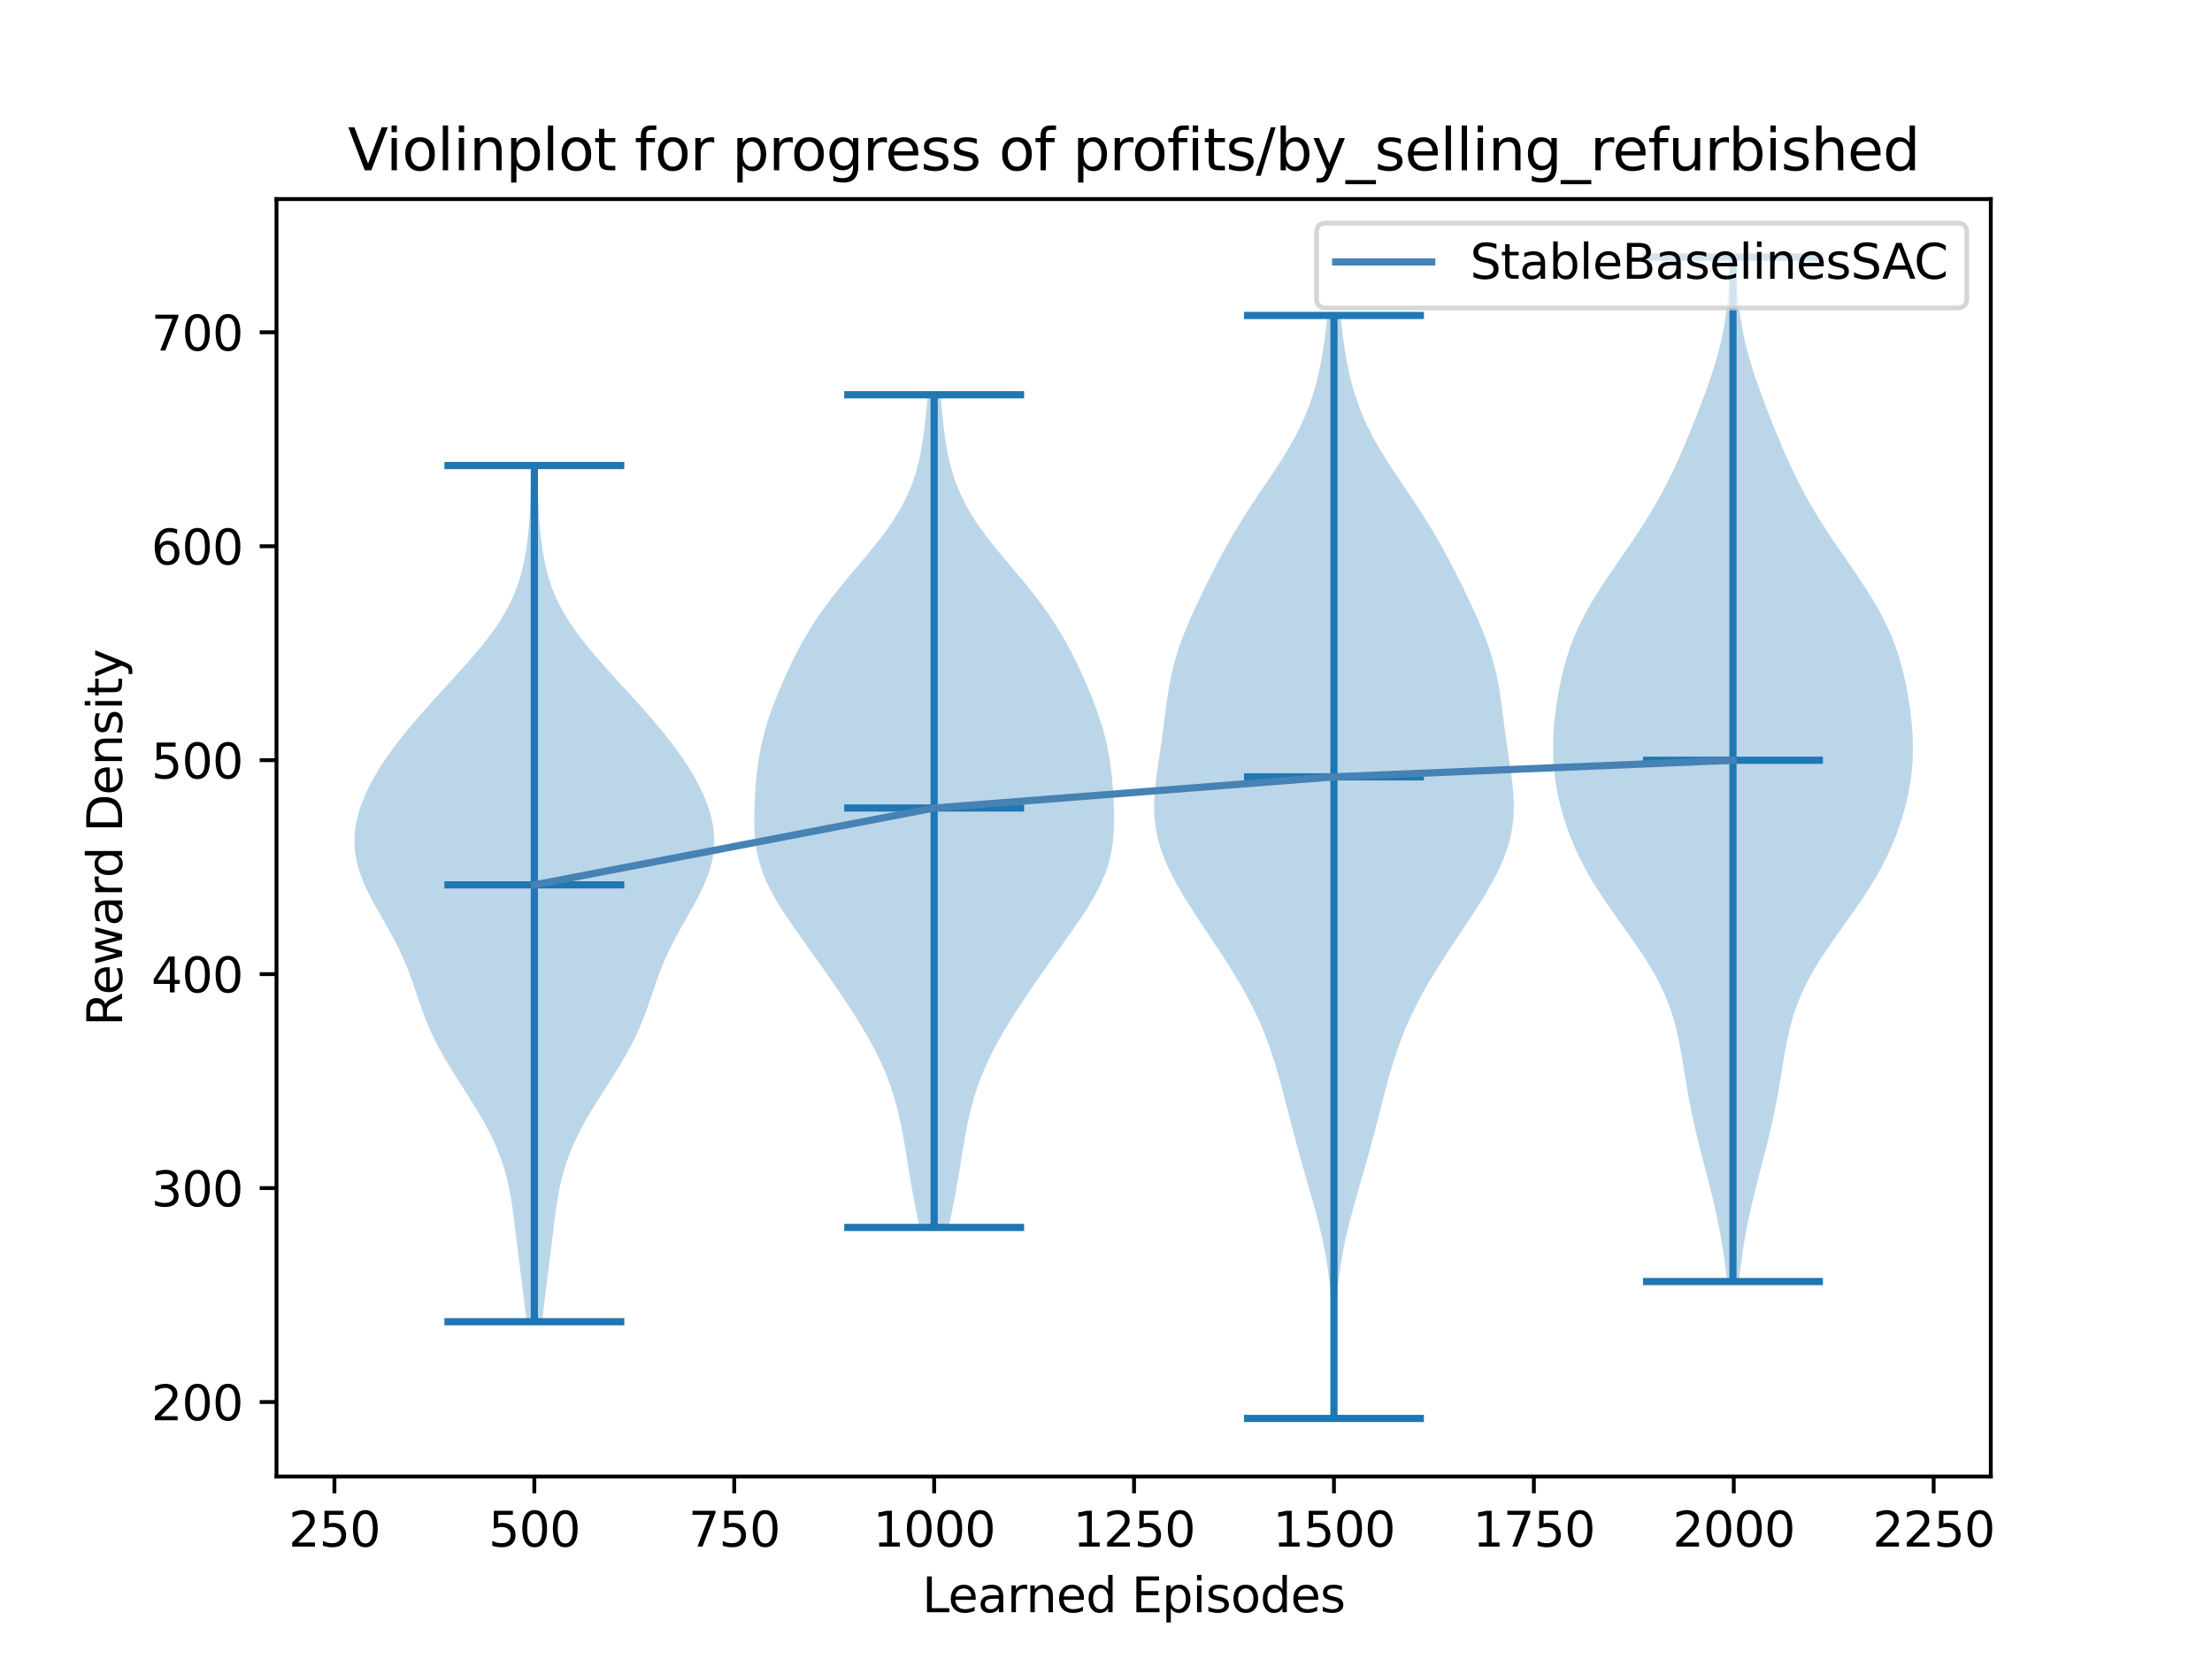 <?xml version="1.0" encoding="utf-8" standalone="no"?>
<!DOCTYPE svg PUBLIC "-//W3C//DTD SVG 1.1//EN"
  "http://www.w3.org/Graphics/SVG/1.1/DTD/svg11.dtd">
<svg xmlns:xlink="http://www.w3.org/1999/xlink" width="460.8pt" height="345.6pt" viewBox="0 0 460.8 345.6" xmlns="http://www.w3.org/2000/svg" version="1.1">
 <defs>
  <style type="text/css">*{stroke-linejoin: round; stroke-linecap: butt}</style>
 </defs>
 <g id="figure_1">
  <g id="patch_1">
   <path d="M 0 345.6 
L 460.8 345.6 
L 460.8 0 
L 0 0 
z
" style="fill: #ffffff"/>
  </g>
  <g id="axes_1">
   <g id="patch_2">
    <path d="M 57.6 307.584 
L 414.72 307.584 
L 414.72 41.472 
L 57.6 41.472 
z
" style="fill: #ffffff"/>
   </g>
   <g id="PolyCollection_1">
    <path d="M 112.93 275.338 
L 109.694 275.338 
L 109.488 273.537 
L 109.276 271.735 
L 109.057 269.933 
L 108.833 268.132 
L 108.605 266.33 
L 108.375 264.529 
L 108.146 262.727 
L 107.92 260.925 
L 107.699 259.124 
L 107.482 257.322 
L 107.264 255.52 
L 107.039 253.719 
L 106.797 251.917 
L 106.525 250.116 
L 106.208 248.314 
L 105.834 246.512 
L 105.388 244.711 
L 104.862 242.909 
L 104.247 241.107 
L 103.54 239.306 
L 102.743 237.504 
L 101.858 235.703 
L 100.895 233.901 
L 99.863 232.099 
L 98.775 230.298 
L 97.648 228.496 
L 96.5 226.695 
L 95.349 224.893 
L 94.215 223.091 
L 93.118 221.29 
L 92.075 219.488 
L 91.1 217.686 
L 90.201 215.885 
L 89.382 214.083 
L 88.637 212.282 
L 87.956 210.48 
L 87.322 208.678 
L 86.71 206.877 
L 86.098 205.075 
L 85.458 203.273 
L 84.77 201.472 
L 84.016 199.67 
L 83.188 197.869 
L 82.286 196.067 
L 81.32 194.265 
L 80.308 192.464 
L 79.276 190.662 
L 78.254 188.86 
L 77.276 187.059 
L 76.373 185.257 
L 75.575 183.456 
L 74.907 181.654 
L 74.388 179.852 
L 74.032 178.051 
L 73.846 176.249 
L 73.833 174.448 
L 73.988 172.646 
L 74.306 170.844 
L 74.777 169.043 
L 75.389 167.241 
L 76.133 165.439 
L 76.997 163.638 
L 77.973 161.836 
L 79.051 160.035 
L 80.226 158.233 
L 81.49 156.431 
L 82.837 154.63 
L 84.258 152.828 
L 85.745 151.026 
L 87.289 149.225 
L 88.877 147.423 
L 90.499 145.622 
L 92.142 143.82 
L 93.791 142.018 
L 95.431 140.217 
L 97.048 138.415 
L 98.622 136.613 
L 100.135 134.812 
L 101.567 133.01 
L 102.901 131.209 
L 104.121 129.407 
L 105.216 127.605 
L 106.18 125.804 
L 107.013 124.002 
L 107.72 122.201 
L 108.312 120.399 
L 108.8 118.597 
L 109.2 116.796 
L 109.525 114.994 
L 109.789 113.192 
L 110.001 111.391 
L 110.172 109.589 
L 110.308 107.788 
L 110.415 105.986 
L 110.501 104.184 
L 110.569 102.383 
L 110.625 100.581 
L 110.675 98.779 
L 110.722 96.978 
L 111.902 96.978 
L 111.902 96.978 
L 111.949 98.779 
L 111.999 100.581 
L 112.055 102.383 
L 112.124 104.184 
L 112.209 105.986 
L 112.316 107.788 
L 112.452 109.589 
L 112.623 111.391 
L 112.835 113.192 
L 113.099 114.994 
L 113.424 116.796 
L 113.824 118.597 
L 114.312 120.399 
L 114.904 122.201 
L 115.611 124.002 
L 116.444 125.804 
L 117.408 127.605 
L 118.503 129.407 
L 119.723 131.209 
L 121.057 133.01 
L 122.489 134.812 
L 124.002 136.613 
L 125.576 138.415 
L 127.193 140.217 
L 128.834 142.018 
L 130.483 143.82 
L 132.125 145.622 
L 133.747 147.423 
L 135.335 149.225 
L 136.879 151.026 
L 138.366 152.828 
L 139.788 154.63 
L 141.134 156.431 
L 142.398 158.233 
L 143.573 160.035 
L 144.651 161.836 
L 145.627 163.638 
L 146.491 165.439 
L 147.235 167.241 
L 147.848 169.043 
L 148.318 170.844 
L 148.636 172.646 
L 148.791 174.448 
L 148.778 176.249 
L 148.592 178.051 
L 148.236 179.852 
L 147.718 181.654 
L 147.049 183.456 
L 146.251 185.257 
L 145.348 187.059 
L 144.37 188.86 
L 143.348 190.662 
L 142.316 192.464 
L 141.304 194.265 
L 140.338 196.067 
L 139.436 197.869 
L 138.608 199.67 
L 137.854 201.472 
L 137.166 203.273 
L 136.527 205.075 
L 135.914 206.877 
L 135.303 208.678 
L 134.668 210.48 
L 133.987 212.282 
L 133.243 214.083 
L 132.423 215.885 
L 131.525 217.686 
L 130.549 219.488 
L 129.506 221.29 
L 128.409 223.091 
L 127.275 224.893 
L 126.124 226.695 
L 124.976 228.496 
L 123.849 230.298 
L 122.761 232.099 
L 121.729 233.901 
L 120.766 235.703 
L 119.881 237.504 
L 119.084 239.306 
L 118.378 241.107 
L 117.763 242.909 
L 117.236 244.711 
L 116.79 246.512 
L 116.416 248.314 
L 116.1 250.116 
L 115.827 251.917 
L 115.585 253.719 
L 115.36 255.52 
L 115.143 257.322 
L 114.925 259.124 
L 114.704 260.925 
L 114.478 262.727 
L 114.249 264.529 
L 114.02 266.33 
L 113.791 268.132 
L 113.567 269.933 
L 113.348 271.735 
L 113.136 273.537 
L 112.93 275.338 
z
" clip-path="url(#pe14294f28a)" style="fill: #1f77b4; fill-opacity: 0.3"/>
   </g>
   <g id="PolyCollection_2">
    <path d="M 197.634 255.699 
L 191.565 255.699 
L 191.199 253.947 
L 190.84 252.195 
L 190.493 250.443 
L 190.163 248.69 
L 189.849 246.938 
L 189.55 245.186 
L 189.263 243.434 
L 188.982 241.682 
L 188.699 239.93 
L 188.407 238.178 
L 188.097 236.425 
L 187.76 234.673 
L 187.388 232.921 
L 186.971 231.169 
L 186.503 229.417 
L 185.976 227.665 
L 185.386 225.913 
L 184.728 224.16 
L 183.999 222.408 
L 183.201 220.656 
L 182.335 218.904 
L 181.404 217.152 
L 180.414 215.4 
L 179.373 213.648 
L 178.287 211.895 
L 177.163 210.143 
L 176.009 208.391 
L 174.83 206.639 
L 173.631 204.887 
L 172.416 203.135 
L 171.187 201.383 
L 169.946 199.631 
L 168.699 197.878 
L 167.45 196.126 
L 166.207 194.374 
L 164.983 192.622 
L 163.792 190.87 
L 162.654 189.118 
L 161.587 187.366 
L 160.612 185.613 
L 159.746 183.861 
L 159.004 182.109 
L 158.393 180.357 
L 157.915 178.605 
L 157.562 176.853 
L 157.324 175.101 
L 157.184 173.348 
L 157.122 171.596 
L 157.12 169.844 
L 157.164 168.092 
L 157.241 166.34 
L 157.348 164.588 
L 157.484 162.836 
L 157.655 161.083 
L 157.869 159.331 
L 158.135 157.579 
L 158.461 155.827 
L 158.85 154.075 
L 159.306 152.323 
L 159.825 150.571 
L 160.404 148.818 
L 161.035 147.066 
L 161.712 145.314 
L 162.428 143.562 
L 163.181 141.81 
L 163.968 140.058 
L 164.793 138.306 
L 165.66 136.553 
L 166.575 134.801 
L 167.547 133.049 
L 168.582 131.297 
L 169.687 129.545 
L 170.866 127.793 
L 172.119 126.041 
L 173.444 124.289 
L 174.83 122.536 
L 176.266 120.784 
L 177.734 119.032 
L 179.213 117.28 
L 180.682 115.528 
L 182.116 113.776 
L 183.493 112.024 
L 184.793 110.271 
L 186 108.519 
L 187.101 106.767 
L 188.087 105.015 
L 188.958 103.263 
L 189.714 101.511 
L 190.361 99.759 
L 190.909 98.006 
L 191.368 96.254 
L 191.75 94.502 
L 192.07 92.75 
L 192.339 90.998 
L 192.57 89.246 
L 192.771 87.494 
L 192.953 85.741 
L 193.12 83.989 
L 193.278 82.237 
L 195.921 82.237 
L 195.921 82.237 
L 196.079 83.989 
L 196.246 85.741 
L 196.428 87.494 
L 196.629 89.246 
L 196.86 90.998 
L 197.129 92.75 
L 197.449 94.502 
L 197.832 96.254 
L 198.29 98.006 
L 198.838 99.759 
L 199.485 101.511 
L 200.241 103.263 
L 201.112 105.015 
L 202.099 106.767 
L 203.199 108.519 
L 204.406 110.271 
L 205.706 112.024 
L 207.083 113.776 
L 208.517 115.528 
L 209.986 117.28 
L 211.465 119.032 
L 212.933 120.784 
L 214.369 122.536 
L 215.756 124.289 
L 217.08 126.041 
L 218.333 127.793 
L 219.512 129.545 
L 220.617 131.297 
L 221.652 133.049 
L 222.624 134.801 
L 223.539 136.553 
L 224.406 138.306 
L 225.231 140.058 
L 226.018 141.81 
L 226.771 143.562 
L 227.487 145.314 
L 228.164 147.066 
L 228.795 148.818 
L 229.374 150.571 
L 229.893 152.323 
L 230.349 154.075 
L 230.738 155.827 
L 231.064 157.579 
L 231.33 159.331 
L 231.544 161.083 
L 231.715 162.836 
L 231.851 164.588 
L 231.958 166.34 
L 232.036 168.092 
L 232.079 169.844 
L 232.077 171.596 
L 232.015 173.348 
L 231.875 175.101 
L 231.637 176.853 
L 231.285 178.605 
L 230.806 180.357 
L 230.195 182.109 
L 229.453 183.861 
L 228.587 185.613 
L 227.612 187.366 
L 226.545 189.118 
L 225.407 190.87 
L 224.216 192.622 
L 222.992 194.374 
L 221.749 196.126 
L 220.5 197.878 
L 219.253 199.631 
L 218.013 201.383 
L 216.783 203.135 
L 215.568 204.887 
L 214.369 206.639 
L 213.19 208.391 
L 212.036 210.143 
L 210.912 211.895 
L 209.826 213.648 
L 208.785 215.4 
L 207.795 217.152 
L 206.865 218.904 
L 205.998 220.656 
L 205.2 222.408 
L 204.472 224.16 
L 203.813 225.913 
L 203.223 227.665 
L 202.696 229.417 
L 202.228 231.169 
L 201.811 232.921 
L 201.439 234.673 
L 201.102 236.425 
L 200.792 238.178 
L 200.5 239.93 
L 200.217 241.682 
L 199.936 243.434 
L 199.649 245.186 
L 199.35 246.938 
L 199.037 248.69 
L 198.706 250.443 
L 198.36 252.195 
L 198.001 253.947 
L 197.634 255.699 
z
" clip-path="url(#pe14294f28a)" style="fill: #1f77b4; fill-opacity: 0.3"/>
   </g>
   <g id="PolyCollection_3">
    <path d="M 278.38 295.488 
L 277.394 295.488 
L 277.399 293.167 
L 277.418 290.846 
L 277.448 288.525 
L 277.482 286.205 
L 277.514 283.884 
L 277.538 281.563 
L 277.544 279.242 
L 277.524 276.921 
L 277.469 274.6 
L 277.372 272.279 
L 277.223 269.958 
L 277.016 267.638 
L 276.746 265.317 
L 276.408 262.996 
L 276.001 260.675 
L 275.529 258.354 
L 274.996 256.033 
L 274.412 253.712 
L 273.788 251.391 
L 273.136 249.071 
L 272.469 246.75 
L 271.8 244.429 
L 271.138 242.108 
L 270.489 239.787 
L 269.859 237.466 
L 269.246 235.145 
L 268.646 232.824 
L 268.052 230.504 
L 267.453 228.183 
L 266.838 225.862 
L 266.192 223.541 
L 265.499 221.22 
L 264.743 218.899 
L 263.911 216.578 
L 262.991 214.257 
L 261.973 211.937 
L 260.856 209.616 
L 259.64 207.295 
L 258.331 204.974 
L 256.941 202.653 
L 255.483 200.332 
L 253.975 198.011 
L 252.436 195.69 
L 250.887 193.37 
L 249.351 191.049 
L 247.852 188.728 
L 246.417 186.407 
L 245.074 184.086 
L 243.854 181.765 
L 242.787 179.444 
L 241.901 177.123 
L 241.215 174.803 
L 240.742 172.482 
L 240.478 170.161 
L 240.408 167.84 
L 240.502 165.519 
L 240.721 163.198 
L 241.022 160.877 
L 241.364 158.556 
L 241.712 156.236 
L 242.044 153.915 
L 242.353 151.594 
L 242.647 149.273 
L 242.945 146.952 
L 243.276 144.631 
L 243.669 142.31 
L 244.152 139.989 
L 244.742 137.669 
L 245.448 135.348 
L 246.266 133.027 
L 247.182 130.706 
L 248.18 128.385 
L 249.238 126.064 
L 250.341 123.743 
L 251.477 121.422 
L 252.644 119.102 
L 253.847 116.781 
L 255.097 114.46 
L 256.403 112.139 
L 257.776 109.818 
L 259.217 107.497 
L 260.72 105.176 
L 262.268 102.855 
L 263.835 100.535 
L 265.39 98.214 
L 266.899 95.893 
L 268.327 93.572 
L 269.648 91.251 
L 270.841 88.93 
L 271.895 86.609 
L 272.809 84.288 
L 273.588 81.968 
L 274.246 79.647 
L 274.797 77.326 
L 275.26 75.005 
L 275.651 72.684 
L 275.985 70.363 
L 276.272 68.042 
L 276.524 65.721 
L 279.25 65.721 
L 279.25 65.721 
L 279.502 68.042 
L 279.789 70.363 
L 280.123 72.684 
L 280.514 75.005 
L 280.977 77.326 
L 281.528 79.647 
L 282.186 81.968 
L 282.965 84.288 
L 283.879 86.609 
L 284.933 88.93 
L 286.126 91.251 
L 287.447 93.572 
L 288.875 95.893 
L 290.384 98.214 
L 291.939 100.535 
L 293.506 102.855 
L 295.054 105.176 
L 296.557 107.497 
L 297.998 109.818 
L 299.371 112.139 
L 300.677 114.46 
L 301.927 116.781 
L 303.13 119.102 
L 304.297 121.422 
L 305.433 123.743 
L 306.536 126.064 
L 307.594 128.385 
L 308.592 130.706 
L 309.508 133.027 
L 310.326 135.348 
L 311.032 137.669 
L 311.622 139.989 
L 312.105 142.31 
L 312.498 144.631 
L 312.829 146.952 
L 313.127 149.273 
L 313.421 151.594 
L 313.73 153.915 
L 314.062 156.236 
L 314.41 158.556 
L 314.752 160.877 
L 315.053 163.198 
L 315.273 165.519 
L 315.366 167.84 
L 315.296 170.161 
L 315.032 172.482 
L 314.559 174.803 
L 313.873 177.123 
L 312.987 179.444 
L 311.92 181.765 
L 310.7 184.086 
L 309.357 186.407 
L 307.922 188.728 
L 306.423 191.049 
L 304.887 193.37 
L 303.338 195.69 
L 301.799 198.011 
L 300.291 200.332 
L 298.833 202.653 
L 297.443 204.974 
L 296.134 207.295 
L 294.918 209.616 
L 293.801 211.937 
L 292.784 214.257 
L 291.863 216.578 
L 291.031 218.899 
L 290.275 221.22 
L 289.582 223.541 
L 288.936 225.862 
L 288.321 228.183 
L 287.722 230.504 
L 287.128 232.824 
L 286.528 235.145 
L 285.915 237.466 
L 285.285 239.787 
L 284.636 242.108 
L 283.974 244.429 
L 283.305 246.75 
L 282.638 249.071 
L 281.986 251.391 
L 281.362 253.712 
L 280.778 256.033 
L 280.245 258.354 
L 279.773 260.675 
L 279.366 262.996 
L 279.028 265.317 
L 278.758 267.638 
L 278.551 269.958 
L 278.402 272.279 
L 278.305 274.6 
L 278.25 276.921 
L 278.23 279.242 
L 278.236 281.563 
L 278.26 283.884 
L 278.292 286.205 
L 278.326 288.525 
L 278.356 290.846 
L 278.375 293.167 
L 278.38 295.488 
z
" clip-path="url(#pe14294f28a)" style="fill: #1f77b4; fill-opacity: 0.3"/>
   </g>
   <g id="PolyCollection_4">
    <path d="M 362.258 266.964 
L 359.758 266.964 
L 359.522 264.808 
L 359.252 262.653 
L 358.943 260.497 
L 358.594 258.342 
L 358.204 256.186 
L 357.773 254.031 
L 357.305 251.875 
L 356.803 249.72 
L 356.275 247.564 
L 355.727 245.409 
L 355.169 243.253 
L 354.61 241.098 
L 354.06 238.942 
L 353.527 236.787 
L 353.019 234.631 
L 352.544 232.476 
L 352.102 230.32 
L 351.696 228.165 
L 351.318 226.009 
L 350.961 223.854 
L 350.61 221.698 
L 350.247 219.543 
L 349.849 217.387 
L 349.392 215.232 
L 348.853 213.076 
L 348.208 210.921 
L 347.44 208.765 
L 346.536 206.609 
L 345.491 204.454 
L 344.31 202.298 
L 343.005 200.143 
L 341.596 197.987 
L 340.11 195.832 
L 338.58 193.676 
L 337.036 191.521 
L 335.512 189.365 
L 334.037 187.21 
L 332.633 185.054 
L 331.32 182.899 
L 330.109 180.743 
L 329.004 178.588 
L 328.008 176.432 
L 327.118 174.277 
L 326.329 172.121 
L 325.639 169.966 
L 325.045 167.81 
L 324.546 165.655 
L 324.143 163.499 
L 323.84 161.344 
L 323.637 159.188 
L 323.535 157.033 
L 323.529 154.877 
L 323.613 152.722 
L 323.779 150.566 
L 324.017 148.411 
L 324.321 146.255 
L 324.686 144.1 
L 325.113 141.944 
L 325.611 139.789 
L 326.191 137.633 
L 326.867 135.478 
L 327.653 133.322 
L 328.559 131.167 
L 329.591 129.011 
L 330.745 126.855 
L 332.01 124.7 
L 333.367 122.544 
L 334.793 120.389 
L 336.263 118.233 
L 337.75 116.078 
L 339.23 113.922 
L 340.682 111.767 
L 342.091 109.611 
L 343.442 107.456 
L 344.727 105.3 
L 345.942 103.145 
L 347.087 100.989 
L 348.165 98.834 
L 349.183 96.678 
L 350.148 94.523 
L 351.072 92.367 
L 351.965 90.212 
L 352.833 88.056 
L 353.681 85.901 
L 354.509 83.745 
L 355.311 81.59 
L 356.079 79.434 
L 356.802 77.279 
L 357.468 75.123 
L 358.065 72.968 
L 358.587 70.812 
L 359.028 68.657 
L 359.391 66.501 
L 359.679 64.346 
L 359.903 62.19 
L 360.071 60.035 
L 360.198 57.879 
L 360.294 55.724 
L 360.37 53.568 
L 361.646 53.568 
L 361.646 53.568 
L 361.722 55.724 
L 361.818 57.879 
L 361.944 60.035 
L 362.113 62.19 
L 362.337 64.346 
L 362.625 66.501 
L 362.988 68.657 
L 363.429 70.812 
L 363.951 72.968 
L 364.548 75.123 
L 365.213 77.279 
L 365.936 79.434 
L 366.705 81.59 
L 367.507 83.745 
L 368.335 85.901 
L 369.183 88.056 
L 370.051 90.212 
L 370.944 92.367 
L 371.868 94.523 
L 372.833 96.678 
L 373.851 98.834 
L 374.928 100.989 
L 376.073 103.145 
L 377.289 105.3 
L 378.574 107.456 
L 379.925 109.611 
L 381.333 111.767 
L 382.786 113.922 
L 384.266 116.078 
L 385.753 118.233 
L 387.223 120.389 
L 388.649 122.544 
L 390.006 124.7 
L 391.271 126.855 
L 392.424 129.011 
L 393.456 131.167 
L 394.363 133.322 
L 395.149 135.478 
L 395.825 137.633 
L 396.405 139.789 
L 396.902 141.944 
L 397.33 144.1 
L 397.695 146.255 
L 397.999 148.411 
L 398.237 150.566 
L 398.403 152.722 
L 398.487 154.877 
L 398.481 157.033 
L 398.379 159.188 
L 398.176 161.344 
L 397.872 163.499 
L 397.47 165.655 
L 396.971 167.81 
L 396.377 169.966 
L 395.686 172.121 
L 394.898 174.277 
L 394.008 176.432 
L 393.011 178.588 
L 391.907 180.743 
L 390.696 182.899 
L 389.382 185.054 
L 387.979 187.21 
L 386.503 189.365 
L 384.98 191.521 
L 383.436 193.676 
L 381.906 195.832 
L 380.42 197.987 
L 379.011 200.143 
L 377.706 202.298 
L 376.525 204.454 
L 375.48 206.609 
L 374.576 208.765 
L 373.807 210.921 
L 373.163 213.076 
L 372.623 215.232 
L 372.167 217.387 
L 371.769 219.543 
L 371.405 221.698 
L 371.054 223.854 
L 370.697 226.009 
L 370.32 228.165 
L 369.913 230.32 
L 369.472 232.476 
L 368.996 234.631 
L 368.489 236.787 
L 367.956 238.942 
L 367.406 241.098 
L 366.847 243.253 
L 366.289 245.409 
L 365.741 247.564 
L 365.213 249.72 
L 364.711 251.875 
L 364.243 254.031 
L 363.812 256.186 
L 363.422 258.342 
L 363.073 260.497 
L 362.764 262.653 
L 362.493 264.808 
L 362.258 266.964 
z
" clip-path="url(#pe14294f28a)" style="fill: #1f77b4; fill-opacity: 0.3"/>
   </g>
   <g id="matplotlib.axis_1">
    <g id="xtick_1">
     <g id="line2d_1">
      <defs>
       <path id="m762eff8ceb" d="M 0 0 
L 0 3.5 
" style="stroke: #000000; stroke-width: 0.8"/>
      </defs>
      <g>
       <use xlink:href="#m762eff8ceb" x="69.668" y="307.584" style="stroke: #000000; stroke-width: 0.8"/>
      </g>
     </g>
     <g id="text_1">
      <!-- 250 -->
      <g transform="translate(60.125 322.182)scale(0.1 -0.1)">
       <defs>
        <path id="DejaVuSans-32" d="M 1228 531 
L 3431 531 
L 3431 0 
L 469 0 
L 469 531 
Q 828 903 1448 1529 
Q 2069 2156 2228 2338 
Q 2531 2678 2651 2914 
Q 2772 3150 2772 3378 
Q 2772 3750 2511 3984 
Q 2250 4219 1831 4219 
Q 1534 4219 1204 4116 
Q 875 4013 500 3803 
L 500 4441 
Q 881 4594 1212 4672 
Q 1544 4750 1819 4750 
Q 2544 4750 2975 4387 
Q 3406 4025 3406 3419 
Q 3406 3131 3298 2873 
Q 3191 2616 2906 2266 
Q 2828 2175 2409 1742 
Q 1991 1309 1228 531 
z
" transform="scale(0.016)"/>
        <path id="DejaVuSans-35" d="M 691 4666 
L 3169 4666 
L 3169 4134 
L 1269 4134 
L 1269 2991 
Q 1406 3038 1543 3061 
Q 1681 3084 1819 3084 
Q 2600 3084 3056 2656 
Q 3513 2228 3513 1497 
Q 3513 744 3044 326 
Q 2575 -91 1722 -91 
Q 1428 -91 1123 -41 
Q 819 9 494 109 
L 494 744 
Q 775 591 1075 516 
Q 1375 441 1709 441 
Q 2250 441 2565 725 
Q 2881 1009 2881 1497 
Q 2881 1984 2565 2268 
Q 2250 2553 1709 2553 
Q 1456 2553 1204 2497 
Q 953 2441 691 2322 
L 691 4666 
z
" transform="scale(0.016)"/>
        <path id="DejaVuSans-30" d="M 2034 4250 
Q 1547 4250 1301 3770 
Q 1056 3291 1056 2328 
Q 1056 1369 1301 889 
Q 1547 409 2034 409 
Q 2525 409 2770 889 
Q 3016 1369 3016 2328 
Q 3016 3291 2770 3770 
Q 2525 4250 2034 4250 
z
M 2034 4750 
Q 2819 4750 3233 4129 
Q 3647 3509 3647 2328 
Q 3647 1150 3233 529 
Q 2819 -91 2034 -91 
Q 1250 -91 836 529 
Q 422 1150 422 2328 
Q 422 3509 836 4129 
Q 1250 4750 2034 4750 
z
" transform="scale(0.016)"/>
       </defs>
       <use xlink:href="#DejaVuSans-32"/>
       <use xlink:href="#DejaVuSans-35" x="63.623"/>
       <use xlink:href="#DejaVuSans-30" x="127.246"/>
      </g>
     </g>
    </g>
    <g id="xtick_2">
     <g id="line2d_2">
      <g>
       <use xlink:href="#m762eff8ceb" x="111.312" y="307.584" style="stroke: #000000; stroke-width: 0.8"/>
      </g>
     </g>
     <g id="text_2">
      <!-- 500 -->
      <g transform="translate(101.768 322.182)scale(0.1 -0.1)">
       <use xlink:href="#DejaVuSans-35"/>
       <use xlink:href="#DejaVuSans-30" x="63.623"/>
       <use xlink:href="#DejaVuSans-30" x="127.246"/>
      </g>
     </g>
    </g>
    <g id="xtick_3">
     <g id="line2d_3">
      <g>
       <use xlink:href="#m762eff8ceb" x="152.956" y="307.584" style="stroke: #000000; stroke-width: 0.8"/>
      </g>
     </g>
     <g id="text_3">
      <!-- 750 -->
      <g transform="translate(143.412 322.182)scale(0.1 -0.1)">
       <defs>
        <path id="DejaVuSans-37" d="M 525 4666 
L 3525 4666 
L 3525 4397 
L 1831 0 
L 1172 0 
L 2766 4134 
L 525 4134 
L 525 4666 
z
" transform="scale(0.016)"/>
       </defs>
       <use xlink:href="#DejaVuSans-37"/>
       <use xlink:href="#DejaVuSans-35" x="63.623"/>
       <use xlink:href="#DejaVuSans-30" x="127.246"/>
      </g>
     </g>
    </g>
    <g id="xtick_4">
     <g id="line2d_4">
      <g>
       <use xlink:href="#m762eff8ceb" x="194.6" y="307.584" style="stroke: #000000; stroke-width: 0.8"/>
      </g>
     </g>
     <g id="text_4">
      <!-- 1000 -->
      <g transform="translate(181.875 322.182)scale(0.1 -0.1)">
       <defs>
        <path id="DejaVuSans-31" d="M 794 531 
L 1825 531 
L 1825 4091 
L 703 3866 
L 703 4441 
L 1819 4666 
L 2450 4666 
L 2450 531 
L 3481 531 
L 3481 0 
L 794 0 
L 794 531 
z
" transform="scale(0.016)"/>
       </defs>
       <use xlink:href="#DejaVuSans-31"/>
       <use xlink:href="#DejaVuSans-30" x="63.623"/>
       <use xlink:href="#DejaVuSans-30" x="127.246"/>
       <use xlink:href="#DejaVuSans-30" x="190.869"/>
      </g>
     </g>
    </g>
    <g id="xtick_5">
     <g id="line2d_5">
      <g>
       <use xlink:href="#m762eff8ceb" x="236.243" y="307.584" style="stroke: #000000; stroke-width: 0.8"/>
      </g>
     </g>
     <g id="text_5">
      <!-- 1250 -->
      <g transform="translate(223.518 322.182)scale(0.1 -0.1)">
       <use xlink:href="#DejaVuSans-31"/>
       <use xlink:href="#DejaVuSans-32" x="63.623"/>
       <use xlink:href="#DejaVuSans-35" x="127.246"/>
       <use xlink:href="#DejaVuSans-30" x="190.869"/>
      </g>
     </g>
    </g>
    <g id="xtick_6">
     <g id="line2d_6">
      <g>
       <use xlink:href="#m762eff8ceb" x="277.887" y="307.584" style="stroke: #000000; stroke-width: 0.8"/>
      </g>
     </g>
     <g id="text_6">
      <!-- 1500 -->
      <g transform="translate(265.162 322.182)scale(0.1 -0.1)">
       <use xlink:href="#DejaVuSans-31"/>
       <use xlink:href="#DejaVuSans-35" x="63.623"/>
       <use xlink:href="#DejaVuSans-30" x="127.246"/>
       <use xlink:href="#DejaVuSans-30" x="190.869"/>
      </g>
     </g>
    </g>
    <g id="xtick_7">
     <g id="line2d_7">
      <g>
       <use xlink:href="#m762eff8ceb" x="319.531" y="307.584" style="stroke: #000000; stroke-width: 0.8"/>
      </g>
     </g>
     <g id="text_7">
      <!-- 1750 -->
      <g transform="translate(306.806 322.182)scale(0.1 -0.1)">
       <use xlink:href="#DejaVuSans-31"/>
       <use xlink:href="#DejaVuSans-37" x="63.623"/>
       <use xlink:href="#DejaVuSans-35" x="127.246"/>
       <use xlink:href="#DejaVuSans-30" x="190.869"/>
      </g>
     </g>
    </g>
    <g id="xtick_8">
     <g id="line2d_8">
      <g>
       <use xlink:href="#m762eff8ceb" x="361.174" y="307.584" style="stroke: #000000; stroke-width: 0.8"/>
      </g>
     </g>
     <g id="text_8">
      <!-- 2000 -->
      <g transform="translate(348.449 322.182)scale(0.1 -0.1)">
       <use xlink:href="#DejaVuSans-32"/>
       <use xlink:href="#DejaVuSans-30" x="63.623"/>
       <use xlink:href="#DejaVuSans-30" x="127.246"/>
       <use xlink:href="#DejaVuSans-30" x="190.869"/>
      </g>
     </g>
    </g>
    <g id="xtick_9">
     <g id="line2d_9">
      <g>
       <use xlink:href="#m762eff8ceb" x="402.818" y="307.584" style="stroke: #000000; stroke-width: 0.8"/>
      </g>
     </g>
     <g id="text_9">
      <!-- 2250 -->
      <g transform="translate(390.093 322.182)scale(0.1 -0.1)">
       <use xlink:href="#DejaVuSans-32"/>
       <use xlink:href="#DejaVuSans-32" x="63.623"/>
       <use xlink:href="#DejaVuSans-35" x="127.246"/>
       <use xlink:href="#DejaVuSans-30" x="190.869"/>
      </g>
     </g>
    </g>
    <g id="text_10">
     <!-- Learned Episodes -->
     <g transform="translate(192.102 335.861)scale(0.1 -0.1)">
      <defs>
       <path id="DejaVuSans-4c" d="M 628 4666 
L 1259 4666 
L 1259 531 
L 3531 531 
L 3531 0 
L 628 0 
L 628 4666 
z
" transform="scale(0.016)"/>
       <path id="DejaVuSans-65" d="M 3597 1894 
L 3597 1613 
L 953 1613 
Q 991 1019 1311 708 
Q 1631 397 2203 397 
Q 2534 397 2845 478 
Q 3156 559 3463 722 
L 3463 178 
Q 3153 47 2828 -22 
Q 2503 -91 2169 -91 
Q 1331 -91 842 396 
Q 353 884 353 1716 
Q 353 2575 817 3079 
Q 1281 3584 2069 3584 
Q 2775 3584 3186 3129 
Q 3597 2675 3597 1894 
z
M 3022 2063 
Q 3016 2534 2758 2815 
Q 2500 3097 2075 3097 
Q 1594 3097 1305 2825 
Q 1016 2553 972 2059 
L 3022 2063 
z
" transform="scale(0.016)"/>
       <path id="DejaVuSans-61" d="M 2194 1759 
Q 1497 1759 1228 1600 
Q 959 1441 959 1056 
Q 959 750 1161 570 
Q 1363 391 1709 391 
Q 2188 391 2477 730 
Q 2766 1069 2766 1631 
L 2766 1759 
L 2194 1759 
z
M 3341 1997 
L 3341 0 
L 2766 0 
L 2766 531 
Q 2569 213 2275 61 
Q 1981 -91 1556 -91 
Q 1019 -91 701 211 
Q 384 513 384 1019 
Q 384 1609 779 1909 
Q 1175 2209 1959 2209 
L 2766 2209 
L 2766 2266 
Q 2766 2663 2505 2880 
Q 2244 3097 1772 3097 
Q 1472 3097 1187 3025 
Q 903 2953 641 2809 
L 641 3341 
Q 956 3463 1253 3523 
Q 1550 3584 1831 3584 
Q 2591 3584 2966 3190 
Q 3341 2797 3341 1997 
z
" transform="scale(0.016)"/>
       <path id="DejaVuSans-72" d="M 2631 2963 
Q 2534 3019 2420 3045 
Q 2306 3072 2169 3072 
Q 1681 3072 1420 2755 
Q 1159 2438 1159 1844 
L 1159 0 
L 581 0 
L 581 3500 
L 1159 3500 
L 1159 2956 
Q 1341 3275 1631 3429 
Q 1922 3584 2338 3584 
Q 2397 3584 2469 3576 
Q 2541 3569 2628 3553 
L 2631 2963 
z
" transform="scale(0.016)"/>
       <path id="DejaVuSans-6e" d="M 3513 2113 
L 3513 0 
L 2938 0 
L 2938 2094 
Q 2938 2591 2744 2837 
Q 2550 3084 2163 3084 
Q 1697 3084 1428 2787 
Q 1159 2491 1159 1978 
L 1159 0 
L 581 0 
L 581 3500 
L 1159 3500 
L 1159 2956 
Q 1366 3272 1645 3428 
Q 1925 3584 2291 3584 
Q 2894 3584 3203 3211 
Q 3513 2838 3513 2113 
z
" transform="scale(0.016)"/>
       <path id="DejaVuSans-64" d="M 2906 2969 
L 2906 4863 
L 3481 4863 
L 3481 0 
L 2906 0 
L 2906 525 
Q 2725 213 2448 61 
Q 2172 -91 1784 -91 
Q 1150 -91 751 415 
Q 353 922 353 1747 
Q 353 2572 751 3078 
Q 1150 3584 1784 3584 
Q 2172 3584 2448 3432 
Q 2725 3281 2906 2969 
z
M 947 1747 
Q 947 1113 1208 752 
Q 1469 391 1925 391 
Q 2381 391 2643 752 
Q 2906 1113 2906 1747 
Q 2906 2381 2643 2742 
Q 2381 3103 1925 3103 
Q 1469 3103 1208 2742 
Q 947 2381 947 1747 
z
" transform="scale(0.016)"/>
       <path id="DejaVuSans-20" transform="scale(0.016)"/>
       <path id="DejaVuSans-45" d="M 628 4666 
L 3578 4666 
L 3578 4134 
L 1259 4134 
L 1259 2753 
L 3481 2753 
L 3481 2222 
L 1259 2222 
L 1259 531 
L 3634 531 
L 3634 0 
L 628 0 
L 628 4666 
z
" transform="scale(0.016)"/>
       <path id="DejaVuSans-70" d="M 1159 525 
L 1159 -1331 
L 581 -1331 
L 581 3500 
L 1159 3500 
L 1159 2969 
Q 1341 3281 1617 3432 
Q 1894 3584 2278 3584 
Q 2916 3584 3314 3078 
Q 3713 2572 3713 1747 
Q 3713 922 3314 415 
Q 2916 -91 2278 -91 
Q 1894 -91 1617 61 
Q 1341 213 1159 525 
z
M 3116 1747 
Q 3116 2381 2855 2742 
Q 2594 3103 2138 3103 
Q 1681 3103 1420 2742 
Q 1159 2381 1159 1747 
Q 1159 1113 1420 752 
Q 1681 391 2138 391 
Q 2594 391 2855 752 
Q 3116 1113 3116 1747 
z
" transform="scale(0.016)"/>
       <path id="DejaVuSans-69" d="M 603 3500 
L 1178 3500 
L 1178 0 
L 603 0 
L 603 3500 
z
M 603 4863 
L 1178 4863 
L 1178 4134 
L 603 4134 
L 603 4863 
z
" transform="scale(0.016)"/>
       <path id="DejaVuSans-73" d="M 2834 3397 
L 2834 2853 
Q 2591 2978 2328 3040 
Q 2066 3103 1784 3103 
Q 1356 3103 1142 2972 
Q 928 2841 928 2578 
Q 928 2378 1081 2264 
Q 1234 2150 1697 2047 
L 1894 2003 
Q 2506 1872 2764 1633 
Q 3022 1394 3022 966 
Q 3022 478 2636 193 
Q 2250 -91 1575 -91 
Q 1294 -91 989 -36 
Q 684 19 347 128 
L 347 722 
Q 666 556 975 473 
Q 1284 391 1588 391 
Q 1994 391 2212 530 
Q 2431 669 2431 922 
Q 2431 1156 2273 1281 
Q 2116 1406 1581 1522 
L 1381 1569 
Q 847 1681 609 1914 
Q 372 2147 372 2553 
Q 372 3047 722 3315 
Q 1072 3584 1716 3584 
Q 2034 3584 2315 3537 
Q 2597 3491 2834 3397 
z
" transform="scale(0.016)"/>
       <path id="DejaVuSans-6f" d="M 1959 3097 
Q 1497 3097 1228 2736 
Q 959 2375 959 1747 
Q 959 1119 1226 758 
Q 1494 397 1959 397 
Q 2419 397 2687 759 
Q 2956 1122 2956 1747 
Q 2956 2369 2687 2733 
Q 2419 3097 1959 3097 
z
M 1959 3584 
Q 2709 3584 3137 3096 
Q 3566 2609 3566 1747 
Q 3566 888 3137 398 
Q 2709 -91 1959 -91 
Q 1206 -91 779 398 
Q 353 888 353 1747 
Q 353 2609 779 3096 
Q 1206 3584 1959 3584 
z
" transform="scale(0.016)"/>
      </defs>
      <use xlink:href="#DejaVuSans-4c"/>
      <use xlink:href="#DejaVuSans-65" x="53.963"/>
      <use xlink:href="#DejaVuSans-61" x="115.486"/>
      <use xlink:href="#DejaVuSans-72" x="176.766"/>
      <use xlink:href="#DejaVuSans-6e" x="216.129"/>
      <use xlink:href="#DejaVuSans-65" x="279.508"/>
      <use xlink:href="#DejaVuSans-64" x="341.031"/>
      <use xlink:href="#DejaVuSans-20" x="404.508"/>
      <use xlink:href="#DejaVuSans-45" x="436.295"/>
      <use xlink:href="#DejaVuSans-70" x="499.479"/>
      <use xlink:href="#DejaVuSans-69" x="562.955"/>
      <use xlink:href="#DejaVuSans-73" x="590.738"/>
      <use xlink:href="#DejaVuSans-6f" x="642.838"/>
      <use xlink:href="#DejaVuSans-64" x="704.02"/>
      <use xlink:href="#DejaVuSans-65" x="767.496"/>
      <use xlink:href="#DejaVuSans-73" x="829.02"/>
     </g>
    </g>
   </g>
   <g id="matplotlib.axis_2">
    <g id="ytick_1">
     <g id="line2d_10">
      <defs>
       <path id="m88c76790d2" d="M 0 0 
L -3.5 0 
" style="stroke: #000000; stroke-width: 0.8"/>
      </defs>
      <g>
       <use xlink:href="#m88c76790d2" x="57.6" y="292.069" style="stroke: #000000; stroke-width: 0.8"/>
      </g>
     </g>
     <g id="text_11">
      <!-- 200 -->
      <g transform="translate(31.512 295.868)scale(0.1 -0.1)">
       <use xlink:href="#DejaVuSans-32"/>
       <use xlink:href="#DejaVuSans-30" x="63.623"/>
       <use xlink:href="#DejaVuSans-30" x="127.246"/>
      </g>
     </g>
    </g>
    <g id="ytick_2">
     <g id="line2d_11">
      <g>
       <use xlink:href="#m88c76790d2" x="57.6" y="247.499" style="stroke: #000000; stroke-width: 0.8"/>
      </g>
     </g>
     <g id="text_12">
      <!-- 300 -->
      <g transform="translate(31.512 251.298)scale(0.1 -0.1)">
       <defs>
        <path id="DejaVuSans-33" d="M 2597 2516 
Q 3050 2419 3304 2112 
Q 3559 1806 3559 1356 
Q 3559 666 3084 287 
Q 2609 -91 1734 -91 
Q 1441 -91 1130 -33 
Q 819 25 488 141 
L 488 750 
Q 750 597 1062 519 
Q 1375 441 1716 441 
Q 2309 441 2620 675 
Q 2931 909 2931 1356 
Q 2931 1769 2642 2001 
Q 2353 2234 1838 2234 
L 1294 2234 
L 1294 2753 
L 1863 2753 
Q 2328 2753 2575 2939 
Q 2822 3125 2822 3475 
Q 2822 3834 2567 4026 
Q 2313 4219 1838 4219 
Q 1578 4219 1281 4162 
Q 984 4106 628 3988 
L 628 4550 
Q 988 4650 1302 4700 
Q 1616 4750 1894 4750 
Q 2613 4750 3031 4423 
Q 3450 4097 3450 3541 
Q 3450 3153 3228 2886 
Q 3006 2619 2597 2516 
z
" transform="scale(0.016)"/>
       </defs>
       <use xlink:href="#DejaVuSans-33"/>
       <use xlink:href="#DejaVuSans-30" x="63.623"/>
       <use xlink:href="#DejaVuSans-30" x="127.246"/>
      </g>
     </g>
    </g>
    <g id="ytick_3">
     <g id="line2d_12">
      <g>
       <use xlink:href="#m88c76790d2" x="57.6" y="202.929" style="stroke: #000000; stroke-width: 0.8"/>
      </g>
     </g>
     <g id="text_13">
      <!-- 400 -->
      <g transform="translate(31.512 206.728)scale(0.1 -0.1)">
       <defs>
        <path id="DejaVuSans-34" d="M 2419 4116 
L 825 1625 
L 2419 1625 
L 2419 4116 
z
M 2253 4666 
L 3047 4666 
L 3047 1625 
L 3713 1625 
L 3713 1100 
L 3047 1100 
L 3047 0 
L 2419 0 
L 2419 1100 
L 313 1100 
L 313 1709 
L 2253 4666 
z
" transform="scale(0.016)"/>
       </defs>
       <use xlink:href="#DejaVuSans-34"/>
       <use xlink:href="#DejaVuSans-30" x="63.623"/>
       <use xlink:href="#DejaVuSans-30" x="127.246"/>
      </g>
     </g>
    </g>
    <g id="ytick_4">
     <g id="line2d_13">
      <g>
       <use xlink:href="#m88c76790d2" x="57.6" y="158.358" style="stroke: #000000; stroke-width: 0.8"/>
      </g>
     </g>
     <g id="text_14">
      <!-- 500 -->
      <g transform="translate(31.512 162.158)scale(0.1 -0.1)">
       <use xlink:href="#DejaVuSans-35"/>
       <use xlink:href="#DejaVuSans-30" x="63.623"/>
       <use xlink:href="#DejaVuSans-30" x="127.246"/>
      </g>
     </g>
    </g>
    <g id="ytick_5">
     <g id="line2d_14">
      <g>
       <use xlink:href="#m88c76790d2" x="57.6" y="113.788" style="stroke: #000000; stroke-width: 0.8"/>
      </g>
     </g>
     <g id="text_15">
      <!-- 600 -->
      <g transform="translate(31.512 117.587)scale(0.1 -0.1)">
       <defs>
        <path id="DejaVuSans-36" d="M 2113 2584 
Q 1688 2584 1439 2293 
Q 1191 2003 1191 1497 
Q 1191 994 1439 701 
Q 1688 409 2113 409 
Q 2538 409 2786 701 
Q 3034 994 3034 1497 
Q 3034 2003 2786 2293 
Q 2538 2584 2113 2584 
z
M 3366 4563 
L 3366 3988 
Q 3128 4100 2886 4159 
Q 2644 4219 2406 4219 
Q 1781 4219 1451 3797 
Q 1122 3375 1075 2522 
Q 1259 2794 1537 2939 
Q 1816 3084 2150 3084 
Q 2853 3084 3261 2657 
Q 3669 2231 3669 1497 
Q 3669 778 3244 343 
Q 2819 -91 2113 -91 
Q 1303 -91 875 529 
Q 447 1150 447 2328 
Q 447 3434 972 4092 
Q 1497 4750 2381 4750 
Q 2619 4750 2861 4703 
Q 3103 4656 3366 4563 
z
" transform="scale(0.016)"/>
       </defs>
       <use xlink:href="#DejaVuSans-36"/>
       <use xlink:href="#DejaVuSans-30" x="63.623"/>
       <use xlink:href="#DejaVuSans-30" x="127.246"/>
      </g>
     </g>
    </g>
    <g id="ytick_6">
     <g id="line2d_15">
      <g>
       <use xlink:href="#m88c76790d2" x="57.6" y="69.218" style="stroke: #000000; stroke-width: 0.8"/>
      </g>
     </g>
     <g id="text_16">
      <!-- 700 -->
      <g transform="translate(31.512 73.017)scale(0.1 -0.1)">
       <use xlink:href="#DejaVuSans-37"/>
       <use xlink:href="#DejaVuSans-30" x="63.623"/>
       <use xlink:href="#DejaVuSans-30" x="127.246"/>
      </g>
     </g>
    </g>
    <g id="text_17">
     <!-- Reward Density -->
     <g transform="translate(25.433 213.747)rotate(-90)scale(0.1 -0.1)">
      <defs>
       <path id="DejaVuSans-52" d="M 2841 2188 
Q 3044 2119 3236 1894 
Q 3428 1669 3622 1275 
L 4263 0 
L 3584 0 
L 2988 1197 
Q 2756 1666 2539 1819 
Q 2322 1972 1947 1972 
L 1259 1972 
L 1259 0 
L 628 0 
L 628 4666 
L 2053 4666 
Q 2853 4666 3247 4331 
Q 3641 3997 3641 3322 
Q 3641 2881 3436 2590 
Q 3231 2300 2841 2188 
z
M 1259 4147 
L 1259 2491 
L 2053 2491 
Q 2509 2491 2742 2702 
Q 2975 2913 2975 3322 
Q 2975 3731 2742 3939 
Q 2509 4147 2053 4147 
L 1259 4147 
z
" transform="scale(0.016)"/>
       <path id="DejaVuSans-77" d="M 269 3500 
L 844 3500 
L 1563 769 
L 2278 3500 
L 2956 3500 
L 3675 769 
L 4391 3500 
L 4966 3500 
L 4050 0 
L 3372 0 
L 2619 2869 
L 1863 0 
L 1184 0 
L 269 3500 
z
" transform="scale(0.016)"/>
       <path id="DejaVuSans-44" d="M 1259 4147 
L 1259 519 
L 2022 519 
Q 2988 519 3436 956 
Q 3884 1394 3884 2338 
Q 3884 3275 3436 3711 
Q 2988 4147 2022 4147 
L 1259 4147 
z
M 628 4666 
L 1925 4666 
Q 3281 4666 3915 4102 
Q 4550 3538 4550 2338 
Q 4550 1131 3912 565 
Q 3275 0 1925 0 
L 628 0 
L 628 4666 
z
" transform="scale(0.016)"/>
       <path id="DejaVuSans-74" d="M 1172 4494 
L 1172 3500 
L 2356 3500 
L 2356 3053 
L 1172 3053 
L 1172 1153 
Q 1172 725 1289 603 
Q 1406 481 1766 481 
L 2356 481 
L 2356 0 
L 1766 0 
Q 1100 0 847 248 
Q 594 497 594 1153 
L 594 3053 
L 172 3053 
L 172 3500 
L 594 3500 
L 594 4494 
L 1172 4494 
z
" transform="scale(0.016)"/>
       <path id="DejaVuSans-79" d="M 2059 -325 
Q 1816 -950 1584 -1140 
Q 1353 -1331 966 -1331 
L 506 -1331 
L 506 -850 
L 844 -850 
Q 1081 -850 1212 -737 
Q 1344 -625 1503 -206 
L 1606 56 
L 191 3500 
L 800 3500 
L 1894 763 
L 2988 3500 
L 3597 3500 
L 2059 -325 
z
" transform="scale(0.016)"/>
      </defs>
      <use xlink:href="#DejaVuSans-52"/>
      <use xlink:href="#DejaVuSans-65" x="64.982"/>
      <use xlink:href="#DejaVuSans-77" x="126.506"/>
      <use xlink:href="#DejaVuSans-61" x="208.293"/>
      <use xlink:href="#DejaVuSans-72" x="269.572"/>
      <use xlink:href="#DejaVuSans-64" x="308.936"/>
      <use xlink:href="#DejaVuSans-20" x="372.412"/>
      <use xlink:href="#DejaVuSans-44" x="404.199"/>
      <use xlink:href="#DejaVuSans-65" x="481.201"/>
      <use xlink:href="#DejaVuSans-6e" x="542.725"/>
      <use xlink:href="#DejaVuSans-73" x="606.104"/>
      <use xlink:href="#DejaVuSans-69" x="658.203"/>
      <use xlink:href="#DejaVuSans-74" x="685.986"/>
      <use xlink:href="#DejaVuSans-79" x="725.195"/>
     </g>
    </g>
   </g>
   <g id="LineCollection_1">
    <path d="M 92.572 184.336 
L 130.052 184.336 
" clip-path="url(#pe14294f28a)" style="fill: none; stroke: #1f77b4; stroke-width: 1.5"/>
    <path d="M 175.86 168.326 
L 213.339 168.326 
" clip-path="url(#pe14294f28a)" style="fill: none; stroke: #1f77b4; stroke-width: 1.5"/>
    <path d="M 259.147 161.833 
L 296.627 161.833 
" clip-path="url(#pe14294f28a)" style="fill: none; stroke: #1f77b4; stroke-width: 1.5"/>
    <path d="M 342.268 158.375 
L 379.748 158.375 
" clip-path="url(#pe14294f28a)" style="fill: none; stroke: #1f77b4; stroke-width: 1.5"/>
   </g>
   <g id="LineCollection_2">
    <path d="M 92.572 96.978 
L 130.052 96.978 
" clip-path="url(#pe14294f28a)" style="fill: none; stroke: #1f77b4; stroke-width: 1.5"/>
    <path d="M 175.86 82.237 
L 213.339 82.237 
" clip-path="url(#pe14294f28a)" style="fill: none; stroke: #1f77b4; stroke-width: 1.5"/>
    <path d="M 259.147 65.721 
L 296.627 65.721 
" clip-path="url(#pe14294f28a)" style="fill: none; stroke: #1f77b4; stroke-width: 1.5"/>
    <path d="M 342.268 53.568 
L 379.748 53.568 
" clip-path="url(#pe14294f28a)" style="fill: none; stroke: #1f77b4; stroke-width: 1.5"/>
   </g>
   <g id="LineCollection_3">
    <path d="M 92.572 275.338 
L 130.052 275.338 
" clip-path="url(#pe14294f28a)" style="fill: none; stroke: #1f77b4; stroke-width: 1.5"/>
    <path d="M 175.86 255.699 
L 213.339 255.699 
" clip-path="url(#pe14294f28a)" style="fill: none; stroke: #1f77b4; stroke-width: 1.5"/>
    <path d="M 259.147 295.488 
L 296.627 295.488 
" clip-path="url(#pe14294f28a)" style="fill: none; stroke: #1f77b4; stroke-width: 1.5"/>
    <path d="M 342.268 266.964 
L 379.748 266.964 
" clip-path="url(#pe14294f28a)" style="fill: none; stroke: #1f77b4; stroke-width: 1.5"/>
   </g>
   <g id="LineCollection_4">
    <path d="M 111.312 275.338 
L 111.312 96.978 
" clip-path="url(#pe14294f28a)" style="fill: none; stroke: #1f77b4; stroke-width: 1.5"/>
    <path d="M 194.6 255.699 
L 194.6 82.237 
" clip-path="url(#pe14294f28a)" style="fill: none; stroke: #1f77b4; stroke-width: 1.5"/>
    <path d="M 277.887 295.488 
L 277.887 65.721 
" clip-path="url(#pe14294f28a)" style="fill: none; stroke: #1f77b4; stroke-width: 1.5"/>
    <path d="M 361.008 266.964 
L 361.008 53.568 
" clip-path="url(#pe14294f28a)" style="fill: none; stroke: #1f77b4; stroke-width: 1.5"/>
   </g>
   <g id="line2d_16">
    <path d="M 111.312 184.336 
L 194.6 168.326 
L 277.887 161.833 
L 361.008 158.375 
" clip-path="url(#pe14294f28a)" style="fill: none; stroke: #4682b4; stroke-width: 1.5; stroke-linecap: square"/>
   </g>
   <g id="patch_3">
    <path d="M 57.6 307.584 
L 57.6 41.472 
" style="fill: none; stroke: #000000; stroke-width: 0.8; stroke-linejoin: miter; stroke-linecap: square"/>
   </g>
   <g id="patch_4">
    <path d="M 414.72 307.584 
L 414.72 41.472 
" style="fill: none; stroke: #000000; stroke-width: 0.8; stroke-linejoin: miter; stroke-linecap: square"/>
   </g>
   <g id="patch_5">
    <path d="M 57.6 307.584 
L 414.72 307.584 
" style="fill: none; stroke: #000000; stroke-width: 0.8; stroke-linejoin: miter; stroke-linecap: square"/>
   </g>
   <g id="patch_6">
    <path d="M 57.6 41.472 
L 414.72 41.472 
" style="fill: none; stroke: #000000; stroke-width: 0.8; stroke-linejoin: miter; stroke-linecap: square"/>
   </g>
   <g id="text_18">
    <!-- Violinplot for progress of profits/by_selling_refurbished -->
    <g transform="translate(72.471 35.472)scale(0.12 -0.12)">
     <defs>
      <path id="DejaVuSans-56" d="M 1831 0 
L 50 4666 
L 709 4666 
L 2188 738 
L 3669 4666 
L 4325 4666 
L 2547 0 
L 1831 0 
z
" transform="scale(0.016)"/>
      <path id="DejaVuSans-6c" d="M 603 4863 
L 1178 4863 
L 1178 0 
L 603 0 
L 603 4863 
z
" transform="scale(0.016)"/>
      <path id="DejaVuSans-66" d="M 2375 4863 
L 2375 4384 
L 1825 4384 
Q 1516 4384 1395 4259 
Q 1275 4134 1275 3809 
L 1275 3500 
L 2222 3500 
L 2222 3053 
L 1275 3053 
L 1275 0 
L 697 0 
L 697 3053 
L 147 3053 
L 147 3500 
L 697 3500 
L 697 3744 
Q 697 4328 969 4595 
Q 1241 4863 1831 4863 
L 2375 4863 
z
" transform="scale(0.016)"/>
      <path id="DejaVuSans-67" d="M 2906 1791 
Q 2906 2416 2648 2759 
Q 2391 3103 1925 3103 
Q 1463 3103 1205 2759 
Q 947 2416 947 1791 
Q 947 1169 1205 825 
Q 1463 481 1925 481 
Q 2391 481 2648 825 
Q 2906 1169 2906 1791 
z
M 3481 434 
Q 3481 -459 3084 -895 
Q 2688 -1331 1869 -1331 
Q 1566 -1331 1297 -1286 
Q 1028 -1241 775 -1147 
L 775 -588 
Q 1028 -725 1275 -790 
Q 1522 -856 1778 -856 
Q 2344 -856 2625 -561 
Q 2906 -266 2906 331 
L 2906 616 
Q 2728 306 2450 153 
Q 2172 0 1784 0 
Q 1141 0 747 490 
Q 353 981 353 1791 
Q 353 2603 747 3093 
Q 1141 3584 1784 3584 
Q 2172 3584 2450 3431 
Q 2728 3278 2906 2969 
L 2906 3500 
L 3481 3500 
L 3481 434 
z
" transform="scale(0.016)"/>
      <path id="DejaVuSans-2f" d="M 1625 4666 
L 2156 4666 
L 531 -594 
L 0 -594 
L 1625 4666 
z
" transform="scale(0.016)"/>
      <path id="DejaVuSans-62" d="M 3116 1747 
Q 3116 2381 2855 2742 
Q 2594 3103 2138 3103 
Q 1681 3103 1420 2742 
Q 1159 2381 1159 1747 
Q 1159 1113 1420 752 
Q 1681 391 2138 391 
Q 2594 391 2855 752 
Q 3116 1113 3116 1747 
z
M 1159 2969 
Q 1341 3281 1617 3432 
Q 1894 3584 2278 3584 
Q 2916 3584 3314 3078 
Q 3713 2572 3713 1747 
Q 3713 922 3314 415 
Q 2916 -91 2278 -91 
Q 1894 -91 1617 61 
Q 1341 213 1159 525 
L 1159 0 
L 581 0 
L 581 4863 
L 1159 4863 
L 1159 2969 
z
" transform="scale(0.016)"/>
      <path id="DejaVuSans-5f" d="M 3263 -1063 
L 3263 -1509 
L -63 -1509 
L -63 -1063 
L 3263 -1063 
z
" transform="scale(0.016)"/>
      <path id="DejaVuSans-75" d="M 544 1381 
L 544 3500 
L 1119 3500 
L 1119 1403 
Q 1119 906 1312 657 
Q 1506 409 1894 409 
Q 2359 409 2629 706 
Q 2900 1003 2900 1516 
L 2900 3500 
L 3475 3500 
L 3475 0 
L 2900 0 
L 2900 538 
Q 2691 219 2414 64 
Q 2138 -91 1772 -91 
Q 1169 -91 856 284 
Q 544 659 544 1381 
z
M 1991 3584 
L 1991 3584 
z
" transform="scale(0.016)"/>
      <path id="DejaVuSans-68" d="M 3513 2113 
L 3513 0 
L 2938 0 
L 2938 2094 
Q 2938 2591 2744 2837 
Q 2550 3084 2163 3084 
Q 1697 3084 1428 2787 
Q 1159 2491 1159 1978 
L 1159 0 
L 581 0 
L 581 4863 
L 1159 4863 
L 1159 2956 
Q 1366 3272 1645 3428 
Q 1925 3584 2291 3584 
Q 2894 3584 3203 3211 
Q 3513 2838 3513 2113 
z
" transform="scale(0.016)"/>
     </defs>
     <use xlink:href="#DejaVuSans-56"/>
     <use xlink:href="#DejaVuSans-69" x="66.158"/>
     <use xlink:href="#DejaVuSans-6f" x="93.941"/>
     <use xlink:href="#DejaVuSans-6c" x="155.123"/>
     <use xlink:href="#DejaVuSans-69" x="182.906"/>
     <use xlink:href="#DejaVuSans-6e" x="210.689"/>
     <use xlink:href="#DejaVuSans-70" x="274.068"/>
     <use xlink:href="#DejaVuSans-6c" x="337.545"/>
     <use xlink:href="#DejaVuSans-6f" x="365.328"/>
     <use xlink:href="#DejaVuSans-74" x="426.51"/>
     <use xlink:href="#DejaVuSans-20" x="465.719"/>
     <use xlink:href="#DejaVuSans-66" x="497.506"/>
     <use xlink:href="#DejaVuSans-6f" x="532.711"/>
     <use xlink:href="#DejaVuSans-72" x="593.893"/>
     <use xlink:href="#DejaVuSans-20" x="635.006"/>
     <use xlink:href="#DejaVuSans-70" x="666.793"/>
     <use xlink:href="#DejaVuSans-72" x="730.27"/>
     <use xlink:href="#DejaVuSans-6f" x="769.133"/>
     <use xlink:href="#DejaVuSans-67" x="830.314"/>
     <use xlink:href="#DejaVuSans-72" x="893.791"/>
     <use xlink:href="#DejaVuSans-65" x="932.654"/>
     <use xlink:href="#DejaVuSans-73" x="994.178"/>
     <use xlink:href="#DejaVuSans-73" x="1046.277"/>
     <use xlink:href="#DejaVuSans-20" x="1098.377"/>
     <use xlink:href="#DejaVuSans-6f" x="1130.164"/>
     <use xlink:href="#DejaVuSans-66" x="1191.346"/>
     <use xlink:href="#DejaVuSans-20" x="1226.551"/>
     <use xlink:href="#DejaVuSans-70" x="1258.338"/>
     <use xlink:href="#DejaVuSans-72" x="1321.814"/>
     <use xlink:href="#DejaVuSans-6f" x="1360.678"/>
     <use xlink:href="#DejaVuSans-66" x="1421.859"/>
     <use xlink:href="#DejaVuSans-69" x="1457.064"/>
     <use xlink:href="#DejaVuSans-74" x="1484.848"/>
     <use xlink:href="#DejaVuSans-73" x="1524.057"/>
     <use xlink:href="#DejaVuSans-2f" x="1576.156"/>
     <use xlink:href="#DejaVuSans-62" x="1609.848"/>
     <use xlink:href="#DejaVuSans-79" x="1673.324"/>
     <use xlink:href="#DejaVuSans-5f" x="1732.504"/>
     <use xlink:href="#DejaVuSans-73" x="1782.504"/>
     <use xlink:href="#DejaVuSans-65" x="1834.604"/>
     <use xlink:href="#DejaVuSans-6c" x="1896.127"/>
     <use xlink:href="#DejaVuSans-6c" x="1923.91"/>
     <use xlink:href="#DejaVuSans-69" x="1951.693"/>
     <use xlink:href="#DejaVuSans-6e" x="1979.477"/>
     <use xlink:href="#DejaVuSans-67" x="2042.855"/>
     <use xlink:href="#DejaVuSans-5f" x="2106.332"/>
     <use xlink:href="#DejaVuSans-72" x="2156.332"/>
     <use xlink:href="#DejaVuSans-65" x="2195.195"/>
     <use xlink:href="#DejaVuSans-66" x="2256.719"/>
     <use xlink:href="#DejaVuSans-75" x="2291.924"/>
     <use xlink:href="#DejaVuSans-72" x="2355.303"/>
     <use xlink:href="#DejaVuSans-62" x="2396.416"/>
     <use xlink:href="#DejaVuSans-69" x="2459.893"/>
     <use xlink:href="#DejaVuSans-73" x="2487.676"/>
     <use xlink:href="#DejaVuSans-68" x="2539.775"/>
     <use xlink:href="#DejaVuSans-65" x="2603.154"/>
     <use xlink:href="#DejaVuSans-64" x="2664.678"/>
    </g>
   </g>
   <g id="legend_1">
    <g id="patch_7">
     <path d="M 276.251 64.15 
L 407.72 64.15 
Q 409.72 64.15 409.72 62.15 
L 409.72 48.472 
Q 409.72 46.472 407.72 46.472 
L 276.251 46.472 
Q 274.251 46.472 274.251 48.472 
L 274.251 62.15 
Q 274.251 64.15 276.251 64.15 
z
" style="fill: #ffffff; opacity: 0.8; stroke: #cccccc; stroke-linejoin: miter"/>
    </g>
    <g id="line2d_17">
     <path d="M 278.251 54.57 
L 288.251 54.57 
L 298.251 54.57 
" style="fill: none; stroke: #4682b4; stroke-width: 1.5; stroke-linecap: square"/>
    </g>
    <g id="text_19">
     <!-- StableBaselinesSAC -->
     <g transform="translate(306.251 58.07)scale(0.1 -0.1)">
      <defs>
       <path id="DejaVuSans-53" d="M 3425 4513 
L 3425 3897 
Q 3066 4069 2747 4153 
Q 2428 4238 2131 4238 
Q 1616 4238 1336 4038 
Q 1056 3838 1056 3469 
Q 1056 3159 1242 3001 
Q 1428 2844 1947 2747 
L 2328 2669 
Q 3034 2534 3370 2195 
Q 3706 1856 3706 1288 
Q 3706 609 3251 259 
Q 2797 -91 1919 -91 
Q 1588 -91 1214 -16 
Q 841 59 441 206 
L 441 856 
Q 825 641 1194 531 
Q 1563 422 1919 422 
Q 2459 422 2753 634 
Q 3047 847 3047 1241 
Q 3047 1584 2836 1778 
Q 2625 1972 2144 2069 
L 1759 2144 
Q 1053 2284 737 2584 
Q 422 2884 422 3419 
Q 422 4038 858 4394 
Q 1294 4750 2059 4750 
Q 2388 4750 2728 4690 
Q 3069 4631 3425 4513 
z
" transform="scale(0.016)"/>
       <path id="DejaVuSans-42" d="M 1259 2228 
L 1259 519 
L 2272 519 
Q 2781 519 3026 730 
Q 3272 941 3272 1375 
Q 3272 1813 3026 2020 
Q 2781 2228 2272 2228 
L 1259 2228 
z
M 1259 4147 
L 1259 2741 
L 2194 2741 
Q 2656 2741 2882 2914 
Q 3109 3088 3109 3444 
Q 3109 3797 2882 3972 
Q 2656 4147 2194 4147 
L 1259 4147 
z
M 628 4666 
L 2241 4666 
Q 2963 4666 3353 4366 
Q 3744 4066 3744 3513 
Q 3744 3084 3544 2831 
Q 3344 2578 2956 2516 
Q 3422 2416 3680 2098 
Q 3938 1781 3938 1306 
Q 3938 681 3513 340 
Q 3088 0 2303 0 
L 628 0 
L 628 4666 
z
" transform="scale(0.016)"/>
       <path id="DejaVuSans-41" d="M 2188 4044 
L 1331 1722 
L 3047 1722 
L 2188 4044 
z
M 1831 4666 
L 2547 4666 
L 4325 0 
L 3669 0 
L 3244 1197 
L 1141 1197 
L 716 0 
L 50 0 
L 1831 4666 
z
" transform="scale(0.016)"/>
       <path id="DejaVuSans-43" d="M 4122 4306 
L 4122 3641 
Q 3803 3938 3442 4084 
Q 3081 4231 2675 4231 
Q 1875 4231 1450 3742 
Q 1025 3253 1025 2328 
Q 1025 1406 1450 917 
Q 1875 428 2675 428 
Q 3081 428 3442 575 
Q 3803 722 4122 1019 
L 4122 359 
Q 3791 134 3420 21 
Q 3050 -91 2638 -91 
Q 1578 -91 968 557 
Q 359 1206 359 2328 
Q 359 3453 968 4101 
Q 1578 4750 2638 4750 
Q 3056 4750 3426 4639 
Q 3797 4528 4122 4306 
z
" transform="scale(0.016)"/>
      </defs>
      <use xlink:href="#DejaVuSans-53"/>
      <use xlink:href="#DejaVuSans-74" x="63.477"/>
      <use xlink:href="#DejaVuSans-61" x="102.686"/>
      <use xlink:href="#DejaVuSans-62" x="163.965"/>
      <use xlink:href="#DejaVuSans-6c" x="227.441"/>
      <use xlink:href="#DejaVuSans-65" x="255.225"/>
      <use xlink:href="#DejaVuSans-42" x="316.748"/>
      <use xlink:href="#DejaVuSans-61" x="385.352"/>
      <use xlink:href="#DejaVuSans-73" x="446.631"/>
      <use xlink:href="#DejaVuSans-65" x="498.73"/>
      <use xlink:href="#DejaVuSans-6c" x="560.254"/>
      <use xlink:href="#DejaVuSans-69" x="588.037"/>
      <use xlink:href="#DejaVuSans-6e" x="615.82"/>
      <use xlink:href="#DejaVuSans-65" x="679.199"/>
      <use xlink:href="#DejaVuSans-73" x="740.723"/>
      <use xlink:href="#DejaVuSans-53" x="792.822"/>
      <use xlink:href="#DejaVuSans-41" x="858.174"/>
      <use xlink:href="#DejaVuSans-43" x="924.832"/>
     </g>
    </g>
   </g>
  </g>
 </g>
 <defs>
  <clipPath id="pe14294f28a">
   <rect x="57.6" y="41.472" width="357.12" height="266.112"/>
  </clipPath>
 </defs>
</svg>
